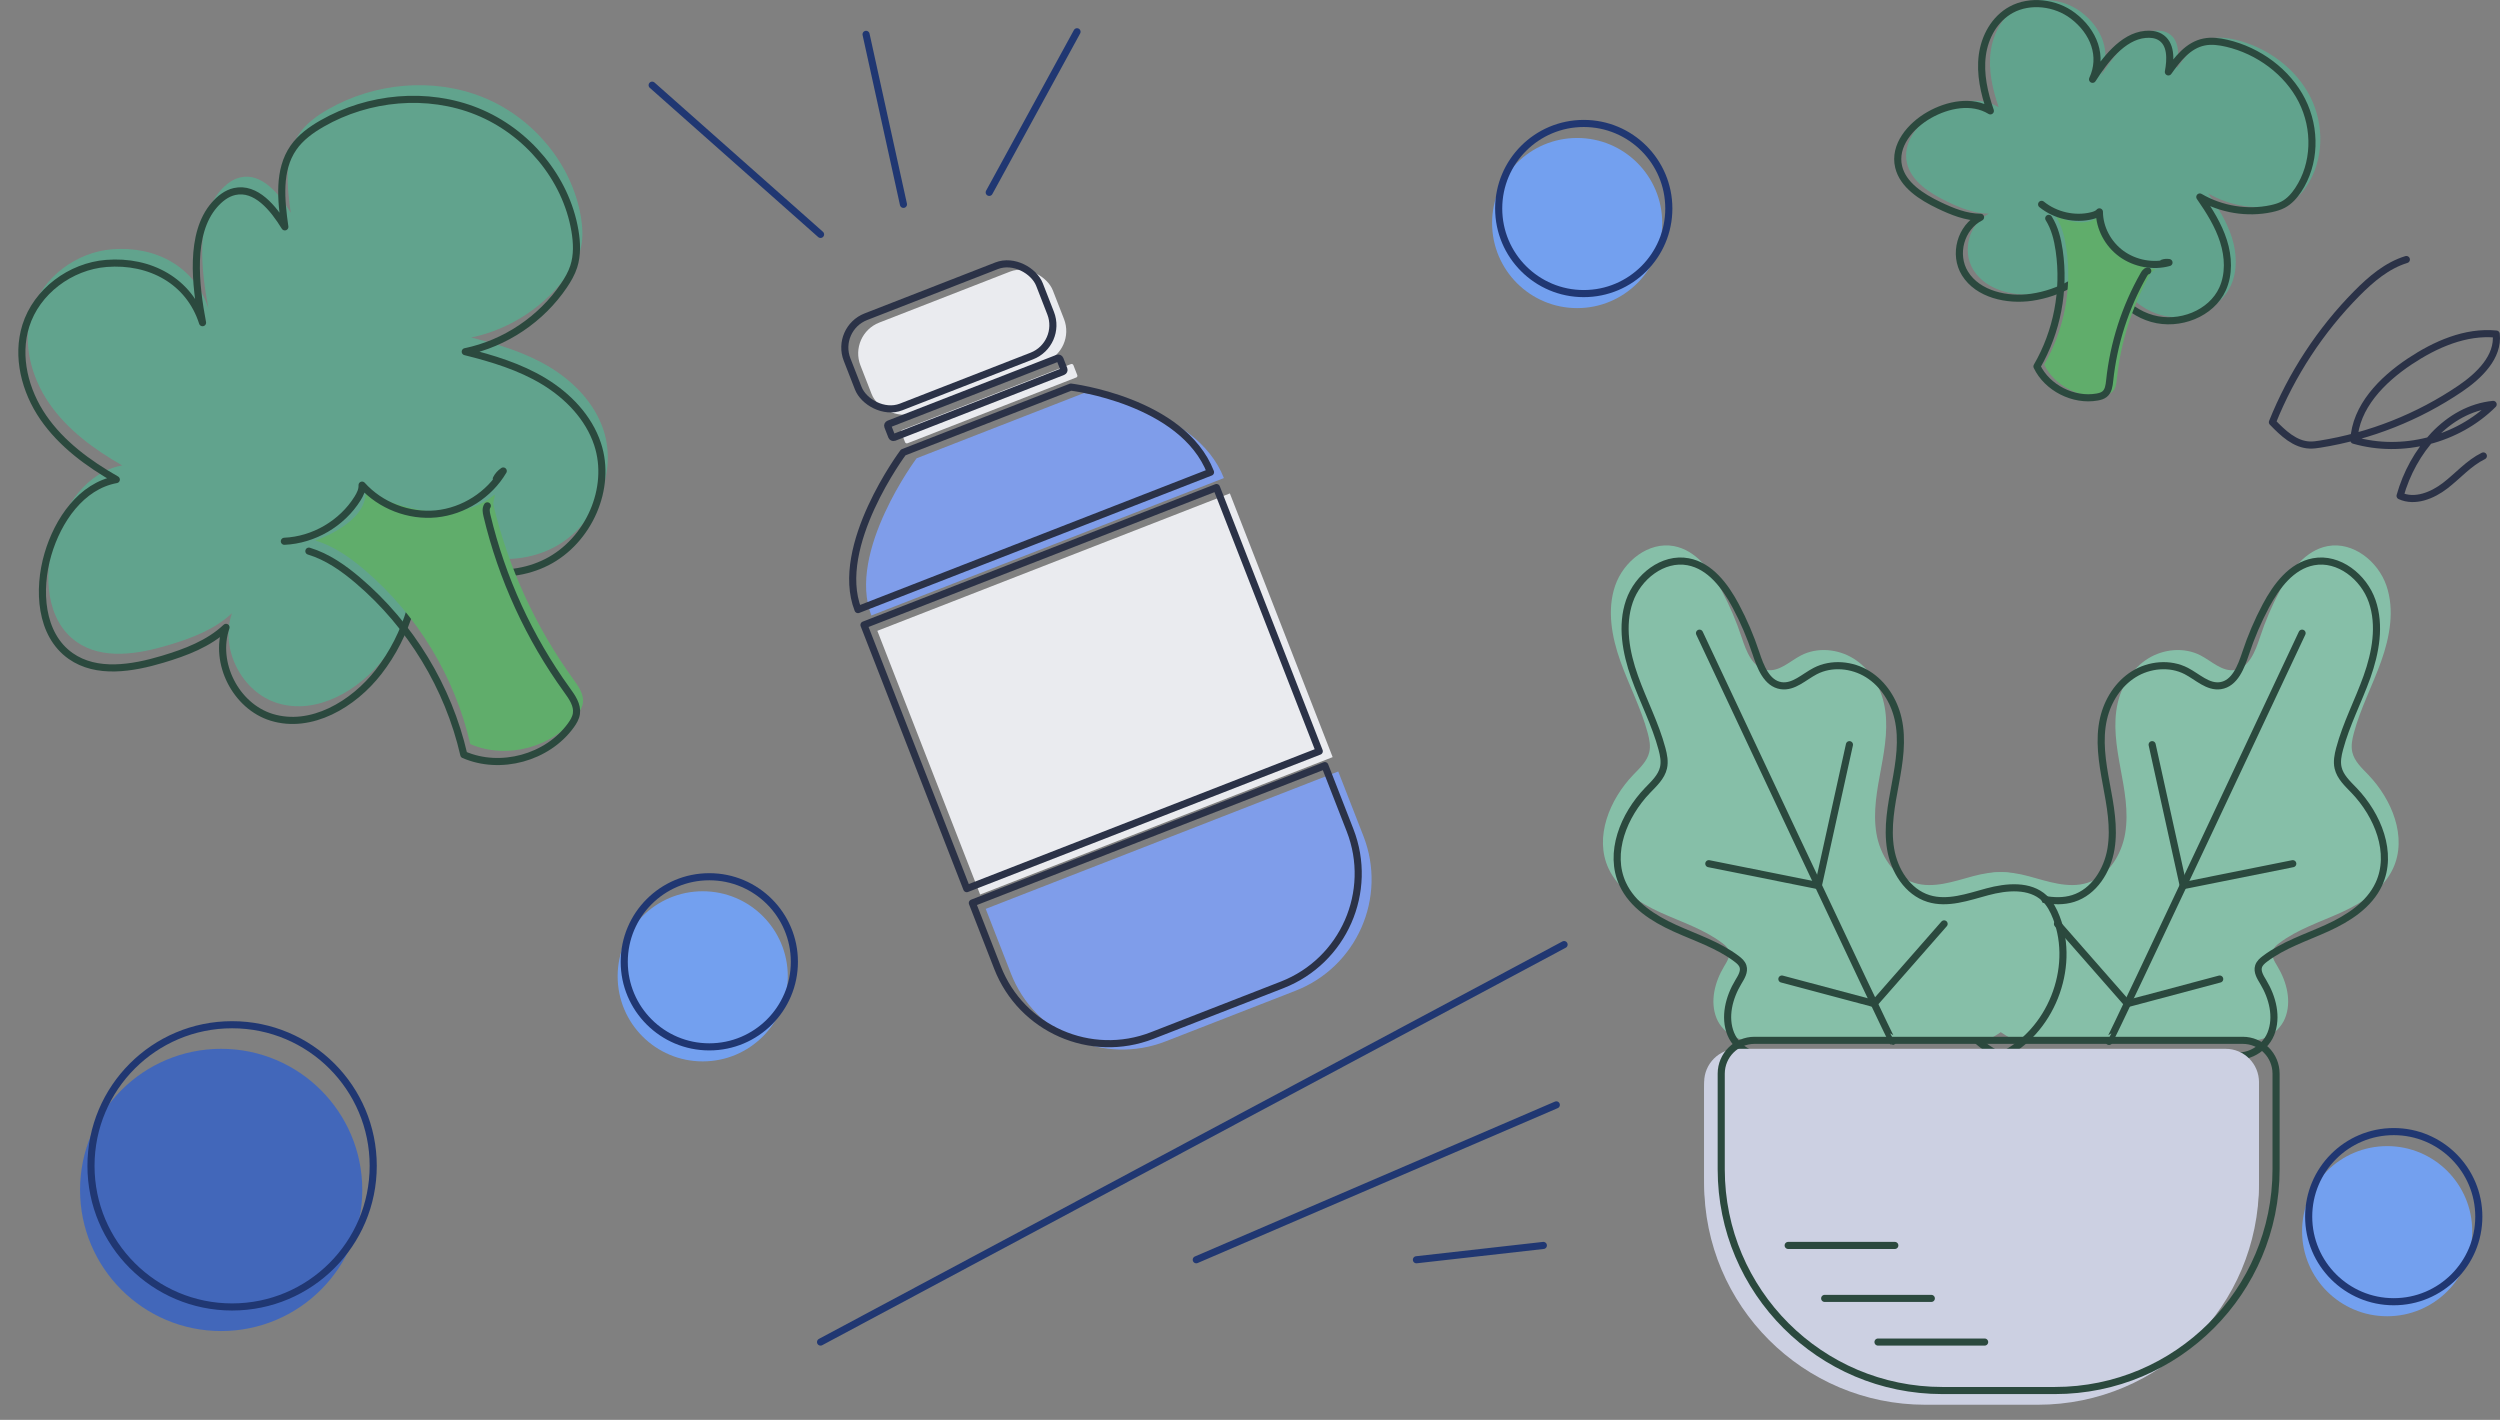 <svg xmlns="http://www.w3.org/2000/svg" viewBox="0 0 1757.939 998.413"><rect x="0" y="0" width="1757.939" height="998.413" fill="#808080" stroke="none"/><defs><style>.cls-1{fill:#ccd0e2;}.cls-2{fill:#60ad6b;}.cls-3{fill:#86bfa8;}.cls-4{stroke:#2b3247;}.cls-4,.cls-5,.cls-6{fill:none;stroke-linecap:round;stroke-linejoin:round;stroke-width:5px;}.cls-7{fill:#eaebef;}.cls-8{fill:#7f9dea;}.cls-9{fill:#73a0ef;}.cls-5{stroke:#2b493e;}.cls-10{fill:#4267ba;}.cls-6{stroke:#203772;}.cls-11{fill:#61a38d;}</style></defs><g id="Linea-horizontal"><line class="cls-6" x1="995.985" y1="885.832" x2="1085.25" y2="875.76"/></g><g id="Linea-horizontal-2"><line class="cls-6" x1="1094.358" y1="776.925" x2="841.182" y2="885.832"/></g><g id="Linea-horizontal-3"><line class="cls-6" x1="576.989" y1="943.704" x2="1099.823" y2="664.206"/></g><g id="Rayos"><line class="cls-6" x1="458.577" y1="59.896" x2="576.989" y2="164.831"/><line class="cls-6" x1="608.995" y1="24.156" x2="635.284" y2="143.698"/><line class="cls-6" x1="757.339" y1="22.334" x2="695.597" y2="135.281"/></g><g id="Circulito"><circle class="cls-9" cx="1678.588" cy="865.734" r="59.818"/><circle class="cls-6" cx="1683.224" cy="855.524" r="59.818"/></g><g id="Circulito-2"><circle class="cls-9" cx="1109.022" cy="156.836" r="59.818"/><circle class="cls-6" cx="1113.658" cy="146.626" r="59.818"/></g><g id="Circulito-3"><circle class="cls-9" cx="494.131" cy="686.528" r="59.818"/><circle class="cls-6" cx="498.767" cy="676.317" r="59.818"/></g><g id="circulito"><circle class="cls-10" cx="155.516" cy="836.733" r="99.23"/><circle class="cls-6" cx="163.207" cy="819.795" r="99.23"/></g><g id="Resorte"><path class="cls-4" d="M1692.087,182.496c-13.628,4.181-24.884,13.791-34.902,23.933-25.501,25.816-45.784,56.765-59.279,90.449,7.362,7.621,15.858,15.767,26.45,16.07,2.351,.067,4.693-.27,7.016-.639,35.197-5.599,69.126-19.032,98.617-39.043,13.347-9.056,27.07-22.331,25.296-38.362-21.606-2.095-42.781,7.263-60.854,19.287-19.558,13.012-38.099,31.912-39.238,55.376,33.977,9.771,72.901-.245,97.942-25.203-32.355,3.237-56.722,32.987-65.449,64.311,10.349,4.748,22.646-.205,31.678-7.139,9.032-6.934,16.643-15.934,26.877-20.926"/></g><g id="Botella"><g><rect class="cls-7" x="604.012" y="206.594" width="145.213" height="68.118" rx="23.268" ry="23.268" transform="translate(-41.201 262.143) rotate(-21.294)"/><rect class="cls-7" x="630.617" y="278.788" width="129.96" height="10.134" rx="1.257" ry="1.257" transform="translate(-55.594 271.985) rotate(-21.294)"/><path class="cls-8" d="M860.607,336.167l-247.887,96.616c-17.398-44.639,31.801-110.526,31.801-110.526l117.878-45.944s78.579,9.492,98.208,59.854Z"/><rect class="cls-7" x="643.983" y="388.479" width="266.05" height="199.015" transform="translate(-124.166 315.485) rotate(-21.294)"/><path class="cls-8" d="M708.156,586.262h266.05v48.748c0,46.362-37.64,84.001-84.001,84.001h-98.048c-46.362,0-84.001-37.64-84.001-84.001v-48.748h0Z" transform="translate(-179.578 350.03) rotate(-21.294)"/><g><rect class="cls-4" x="594.608" y="202.465" width="145.213" height="68.118" rx="23.268" ry="23.268" transform="translate(-40.343 258.446) rotate(-21.294)"/><rect class="cls-4" x="621.214" y="274.659" width="129.96" height="10.134" rx="1.257" ry="1.257" transform="translate(-54.737 268.288) rotate(-21.294)"/><path class="cls-4" d="M851.204,332.038l-247.887,96.616c-17.398-44.639,31.801-110.526,31.801-110.526l117.878-45.944s78.579,9.492,98.208,59.854Z"/><rect class="cls-4" x="634.579" y="384.35" width="266.05" height="199.015" transform="translate(-123.309 311.788) rotate(-21.294)"/><path class="cls-4" d="M698.753,582.133h266.05v48.748c0,46.362-37.64,84.001-84.001,84.001h-98.048c-46.362,0-84.001-37.64-84.001-84.001v-48.748h0Z" transform="translate(-178.721 346.333) rotate(-21.294)"/></g></g></g><g id="Brocoli"><g><path class="cls-11" d="M1624.521,68.077c-10.147-20.005-30.416-34.956-52.79-40.179-5.271-1.23-10.784-1.954-16.015-.896-11.238,2.274-18.67,11.997-25.082,21.039,1.644-8.792,2.173-20.057-6.008-24.68-3.066-1.733-6.762-2.03-10.239-1.711-16.106,1.479-28.72,18.48-37.075,31.586,7.567-16.116,1.028-33.428-13.834-44.716-12.251-9.305-30.155-11.402-43.327-4.231-11.763,6.403-18.685,19.114-20.371,32.139-1.686,13.025,1.287,26.377,5.676,39.007-12.944-7.984-30.064-4.45-42.911,2.849-13.41,7.619-25.178,21.672-21.564,36.579,3.099,12.782,16.096,21.059,28.39,26.954,9.214,4.418,19.027,8.384,29.185,8.419-13.952,7.038-19.242,26.154-10.943,39.546,9.118,14.712,29.632,19.241,46.896,16.712,19.561-2.865,37.622-13.007,49.622-27.864,1.486,19.06,15.879,37.377,35.084,42.813,19.204,5.436,41.631-3.458,49.487-20.71,4.742-10.413,4.221-22.665,.683-33.773-3.537-11.108-9.886-21.264-16.646-30.983,14.998,8.795,33.416,11.81,50.185,8.216,2.929-.628,5.832-1.458,8.441-2.842,4.455-2.365,7.826-6.227,10.561-10.346,12.108-18.23,12.741-42.924,2.594-62.928Z"/><path class="cls-5" d="M1618.637,70.611c-10.147-20.005-30.416-34.956-52.79-40.179-5.271-1.23-10.784-1.954-16.015-.896-11.238,2.274-18.67,11.997-25.082,21.039,1.644-8.792,2.173-20.057-6.008-24.68-3.066-1.733-6.762-2.03-10.239-1.711-16.106,1.479-28.72,18.48-37.075,31.586,7.567-16.116,1.028-33.428-13.834-44.716-12.251-9.305-30.155-11.402-43.327-4.231-11.763,6.403-18.685,19.114-20.371,32.139-1.686,13.025,1.287,26.377,5.676,39.007-12.944-7.984-30.064-4.45-42.911,2.849-13.41,7.619-25.178,21.672-21.564,36.579,3.099,12.782,16.096,21.059,28.39,26.954,9.214,4.418,19.027,8.384,29.185,8.419-13.952,7.038-19.242,26.154-10.943,39.546,9.118,14.712,29.632,19.241,46.896,16.712,19.561-2.865,37.622-13.007,49.622-27.864,1.486,19.06,15.879,37.377,35.084,42.813,19.204,5.436,41.631-3.458,49.487-20.71,4.742-10.413,4.221-22.665,.683-33.773-3.537-11.108-9.886-21.264-16.646-30.983,14.998,8.795,33.416,11.81,50.185,8.216,2.929-.628,5.832-1.458,8.441-2.842,4.455-2.365,7.826-6.227,10.561-10.346,12.108-18.23,12.741-42.924,2.594-62.928Z"/><path class="cls-2" d="M1515.323,189.151c1.417,.098-2.194,1.589-2.865,2.767-12.995,22.808-21.174,48.245-23.923,74.394-.37,3.517-.845,7.434-3.677,9.618-1.437,1.109-3.293,1.594-5.123,1.922-16.62,2.972-35.174-6.464-42.33-21.527,14.14-24.339,19.711-53.376,15.638-81.51-1.134-7.836-3.059-15.756-7.354-22.602,0,0,21.595,9.59,29.914-.482,0,0,12.898,35.567,39.72,37.419Z"/><path class="cls-5" d="M1440.617,153.541c4.295,6.847,6.22,14.767,7.354,22.602,4.073,28.134-1.498,57.171-15.638,81.51,7.156,15.063,25.71,24.499,42.33,21.527,1.83-.327,3.686-.813,5.123-1.922,2.832-2.185,3.307-6.101,3.677-9.618,2.749-26.149,10.929-51.586,23.923-74.394,.671-1.179,1.496-2.456,2.865-2.767"/><path class="cls-5" d="M1435.606,143.698c9.718,7.903,23.401,10.981,35.413,7.965,1.954-.49,3.96-1.194,5.226-2.686,.055,11.261,5.984,22.547,15.476,29.46,9.492,6.914,22.313,9.284,33.468,6.188-1.484-.249-3.022-.126-4.418,.352"/></g></g><g id="Brocoli-2"><g><path class="cls-11" d="M339.657,68.418c-34.982-14.139-76.308-10.264-109.043,8.5-7.713,4.421-15.136,9.768-20.186,17.083-10.851,15.716-8.643,36.662-5.991,55.575-8.072-13.163-20.301-28.233-35.368-24.856-5.647,1.266-10.409,5.092-14.205,9.46-17.583,20.235-13.266,56.431-8.299,82.774-9.347-29.313-36.939-44.1-67.61-41.677-25.284,1.998-49.101,19.688-56.675,43.893-6.764,21.616-.534,45.819,12.322,64.467,12.855,18.647,31.657,32.41,51.33,43.632-24.605,4.482-41.055,28.512-48.093,52.511-7.347,25.052-5.383,56.497,15.963,71.528,18.302,12.887,43.305,8.72,64.747,2.295,16.07-4.816,32.34-10.894,44.536-22.414-8.659,24.923,6.838,55.496,32.059,63.245,27.709,8.514,57.426-9.026,75.196-31.928,20.134-25.95,30.166-59.536,27.562-92.278,23.54,22.786,61.677,29.923,90.864,15.041,29.186-14.883,45.867-51.836,35.569-82.938-6.215-18.771-20.828-33.913-37.744-44.151s-36.109-16.053-55.295-20.838c27.989-5.78,53.47-22.876,69.432-46.583,2.788-4.141,5.314-8.512,6.854-13.26,2.631-8.109,2.254-16.906,.825-25.311-6.327-37.197-33.765-69.63-68.748-83.769Z"/><path class="cls-5" d="M335.51,78.372c-34.982-14.139-76.308-10.264-109.043,8.5-7.713,4.421-15.136,9.768-20.186,17.083-10.851,15.716-8.643,36.662-5.991,55.575-8.072-13.163-20.301-28.233-35.368-24.856-5.647,1.266-10.409,5.092-14.205,9.46-17.583,20.235-13.266,56.431-8.299,82.774-9.347-29.313-36.939-44.1-67.61-41.677-25.284,1.998-49.101,19.688-56.675,43.893-6.764,21.616-.534,45.819,12.322,64.467,12.855,18.647,31.657,32.41,51.33,43.632-24.605,4.482-41.055,28.512-48.093,52.511-7.347,25.052-5.383,56.497,15.963,71.528,18.302,12.887,43.305,8.72,64.747,2.295,16.07-4.816,32.34-10.894,44.536-22.414-8.659,24.923,6.838,55.496,32.059,63.245,27.709,8.514,57.426-9.026,75.196-31.928,20.134-25.95,30.166-59.536,27.562-92.278,23.54,22.786,61.677,29.923,90.864,15.041,29.186-14.883,45.867-51.836,35.569-82.938-6.215-18.771-20.828-33.913-37.744-44.151s-36.109-16.053-55.295-20.838c27.989-5.78,53.47-22.876,69.432-46.583,2.788-4.141,5.314-8.512,6.854-13.26,2.631-8.109,2.254-16.906,.825-25.311-6.327-37.197-33.765-69.63-68.748-83.769Z"/><path class="cls-2" d="M347.235,348.229c1.808-1.488-.811,4.538-.269,6.816,10.493,44.085,29.749,86.066,56.318,122.777,3.574,4.938,7.477,10.509,6.583,16.538-.453,3.059-2.12,5.797-3.936,8.3-16.494,22.738-49.47,31.744-75.231,20.545-10.87-47.355-37.359-90.988-74.356-122.483-10.304-8.772-21.65-16.752-34.607-20.655,0,0,36.789-12.269,35.245-34.675,0,0,56.044,30.994,90.254,2.836Z"/><path class="cls-5" d="M217.185,387.547c12.957,3.903,24.303,11.883,34.607,20.655,36.997,31.494,63.485,75.128,74.356,122.483,25.762,11.199,58.737,2.193,75.231-20.545,1.816-2.503,3.483-5.241,3.936-8.3,.894-6.03-3.009-11.601-6.583-16.538-26.568-36.712-45.824-78.692-56.318-122.777-.542-2.278-1.014-4.857,.269-6.816"/><path class="cls-5" d="M199.95,380.612c20.652-.914,40.539-12.54,51.468-30.087,1.778-2.854,3.375-6.042,3.187-9.399,12.924,14.399,32.904,22.143,52.156,20.216,19.253-1.928,37.3-13.479,47.113-30.155-2.06,1.371-3.76,3.278-4.884,5.482"/></g></g><g id="Ensalada"><g><path class="cls-3" d="M1575.655,729.262c11.09,6.332,26.335-1.401,31.119-13.241,4.784-11.84,1.248-25.615-5.35-36.548-2.04-3.381-4.464-7.231-3.242-10.986,.726-2.231,2.614-3.862,4.484-5.277,12.986-9.825,28.842-14.874,43.662-21.621,14.82-6.746,29.597-16.167,36.431-30.947,10.13-21.909-.731-48.417-17.441-65.835-4.553-4.746-9.763-9.486-11.236-15.896-1.006-4.377-.1-8.954,1.052-13.295,4.644-17.489,13.221-33.656,19.279-50.707,6.058-17.051,9.527-36.009,3.649-53.122-5.878-17.113-23.531-31.126-41.313-27.773-15.458,2.915-26.029,17.1-33.423,30.985-5.668,10.643-10.425,21.77-14.204,33.221-3.202,9.704-7.637,21.438-17.746,22.934-8.808,1.304-16.112-6.201-24.016-10.299-11.451-5.938-25.974-4.58-36.921,2.242-10.947,6.822-18.366,18.564-21.277,31.131-3.477,15.009-.922,30.689,1.883,45.838s5.861,30.647,3.348,45.847c-2.513,15.2-11.911,30.306-26.619,34.894-13.457,4.198-27.779-1.034-41.389-4.704-13.61-3.67-29.896-5.171-40.172,4.479-3.915,3.676-6.448,8.589-8.378,13.601-13.798,35.825,4.157,80.804,38.832,97.28l158.986-2.2Z"/><path class="cls-5" d="M1406.669,742.462c-34.676-16.476-52.63-61.454-38.832-97.28,1.93-5.012,4.463-9.925,8.378-13.601,10.276-9.65,26.561-8.149,40.172-4.479,13.61,3.67,27.932,8.901,41.389,4.704,14.707-4.588,24.106-19.694,26.619-34.894,2.513-15.2-.543-30.698-3.348-45.847s-5.36-30.829-1.883-45.838c2.911-12.566,10.33-24.309,21.277-31.131,10.947-6.822,25.47-8.18,36.921-2.242,7.904,4.099,15.209,11.603,24.016,10.299,10.109-1.496,14.544-13.23,17.746-22.934,3.779-11.451,8.536-22.578,14.204-33.221,7.394-13.885,17.965-28.07,33.423-30.985,17.782-3.353,35.434,10.66,41.313,27.773,5.878,17.113,2.409,36.072-3.649,53.122-6.058,17.051-14.635,33.218-19.279,50.707-1.153,4.341-2.058,8.918-1.052,13.295,1.474,6.41,6.683,11.15,11.236,15.896,16.71,17.418,27.571,43.926,17.441,65.835-6.834,14.78-21.611,24.201-36.431,30.947-14.82,6.746-30.677,11.796-43.662,21.621-1.871,1.415-3.758,3.046-4.484,5.277-1.222,3.755,1.202,7.605,3.242,10.986,6.598,10.933,10.133,24.708,5.35,36.548-4.784,11.84-20.029,19.573-31.119,13.241"/><path class="cls-5" d="M1483.025,732.311c.917,0,135.745-287.083,135.745-287.083"/><polyline class="cls-5" points="1446.766 649.661 1495.935 705.729 1560.84 688.44"/><polyline class="cls-5" points="1513.336 523.63 1535.208 622.772 1612.222 607.328"/></g><g><path class="cls-3" d="M1238.16,729.262c-11.09,6.332-26.335-1.401-31.119-13.241-4.784-11.84-1.248-25.615,5.35-36.548,2.04-3.381,4.464-7.231,3.242-10.986-.726-2.231-2.614-3.862-4.484-5.277-12.986-9.825-28.842-14.874-43.662-21.621-14.82-6.746-29.597-16.167-36.431-30.947-10.13-21.909,.731-48.417,17.441-65.835,4.553-4.746,9.763-9.486,11.236-15.896,1.006-4.377,.1-8.954-1.052-13.295-4.644-17.489-13.221-33.656-19.279-50.707-6.058-17.051-9.527-36.009-3.649-53.122,5.878-17.113,23.531-31.126,41.313-27.773,15.458,2.915,26.029,17.1,33.423,30.985,5.668,10.643,10.425,21.77,14.204,33.221,3.202,9.704,7.637,21.438,17.746,22.934,8.808,1.304,16.112-6.201,24.016-10.299,11.451-5.938,25.974-4.58,36.921,2.242,10.947,6.822,18.366,18.564,21.277,31.131,3.477,15.009,.922,30.689-1.883,45.838s-5.861,30.647-3.348,45.847c2.513,15.2,11.911,30.306,26.619,34.894,13.457,4.198,27.779-1.034,41.389-4.704,13.61-3.67,29.896-5.171,40.172,4.479,3.915,3.676,6.448,8.589,8.378,13.601,13.798,35.825-4.157,80.804-38.832,97.28l-158.986-2.2Z"/><path class="cls-5" d="M1407.146,742.462c34.676-16.476,52.63-61.454,38.832-97.28-1.93-5.012-4.463-9.925-8.378-13.601-10.276-9.65-26.561-8.149-40.172-4.479-13.61,3.67-27.932,8.901-41.389,4.704-14.707-4.588-24.106-19.694-26.619-34.894-2.513-15.2,.543-30.698,3.348-45.847s5.36-30.829,1.883-45.838c-2.911-12.566-10.33-24.309-21.277-31.131-10.947-6.822-25.47-8.18-36.921-2.242-7.904,4.099-15.209,11.603-24.016,10.299-10.109-1.496-14.544-13.23-17.746-22.934-3.779-11.451-8.536-22.578-14.204-33.221-7.394-13.885-17.965-28.07-33.423-30.985-17.782-3.353-35.434,10.66-41.313,27.773-5.878,17.113-2.409,36.072,3.649,53.122,6.058,17.051,14.635,33.218,19.279,50.707,1.153,4.341,2.058,8.918,1.052,13.295-1.474,6.41-6.683,11.15-11.236,15.896-16.71,17.418-27.571,43.926-17.441,65.835,6.834,14.78,21.611,24.201,36.431,30.947,14.82,6.746,30.677,11.796,43.662,21.621,1.871,1.415,3.758,3.046,4.484,5.277,1.222,3.755-1.202,7.605-3.242,10.986-6.598,10.933-10.133,24.708-5.35,36.548,4.784,11.84,20.029,19.573,31.119,13.241"/><path class="cls-5" d="M1330.79,732.311c-.917,0-135.745-287.083-135.745-287.083"/><polyline class="cls-5" points="1367.048 649.661 1317.88 705.729 1252.974 688.44"/><polyline class="cls-5" points="1300.478 523.63 1278.607 622.772 1201.592 607.328"/></g><g><path class="cls-1" d="M1221.775,741.53h343.243c12.944,0,23.454,10.509,23.454,23.454v67.284c0,85.831-69.683,155.514-155.514,155.514h-79.122c-85.831,0-155.514-69.683-155.514-155.514v-67.284c0-12.944,10.509-23.454,23.454-23.454Z"/><path class="cls-1" d="M1221.775,737.503h343.243c12.944,0,23.454,10.509,23.454,23.454v67.284c0,85.831-69.683,155.514-155.514,155.514h-79.122c-85.831,0-155.514-69.683-155.514-155.514v-67.284c0-12.944,10.509-23.454,23.454-23.454Z"/><path class="cls-5" d="M1233.775,731.53h343.243c12.944,0,23.454,10.509,23.454,23.454v67.284c0,85.831-69.683,155.514-155.514,155.514h-79.122c-85.831,0-155.514-69.683-155.514-155.514v-67.284c0-12.944,10.509-23.454,23.454-23.454Z"/><line class="cls-5" x1="1320.56" y1="943.704" x2="1395.55" y2="943.704"/><line class="cls-5" x1="1283.065" y1="913.003" x2="1358.055" y2="913.003"/><line class="cls-5" x1="1257.397" y1="875.76" x2="1332.387" y2="875.76"/></g></g></svg>